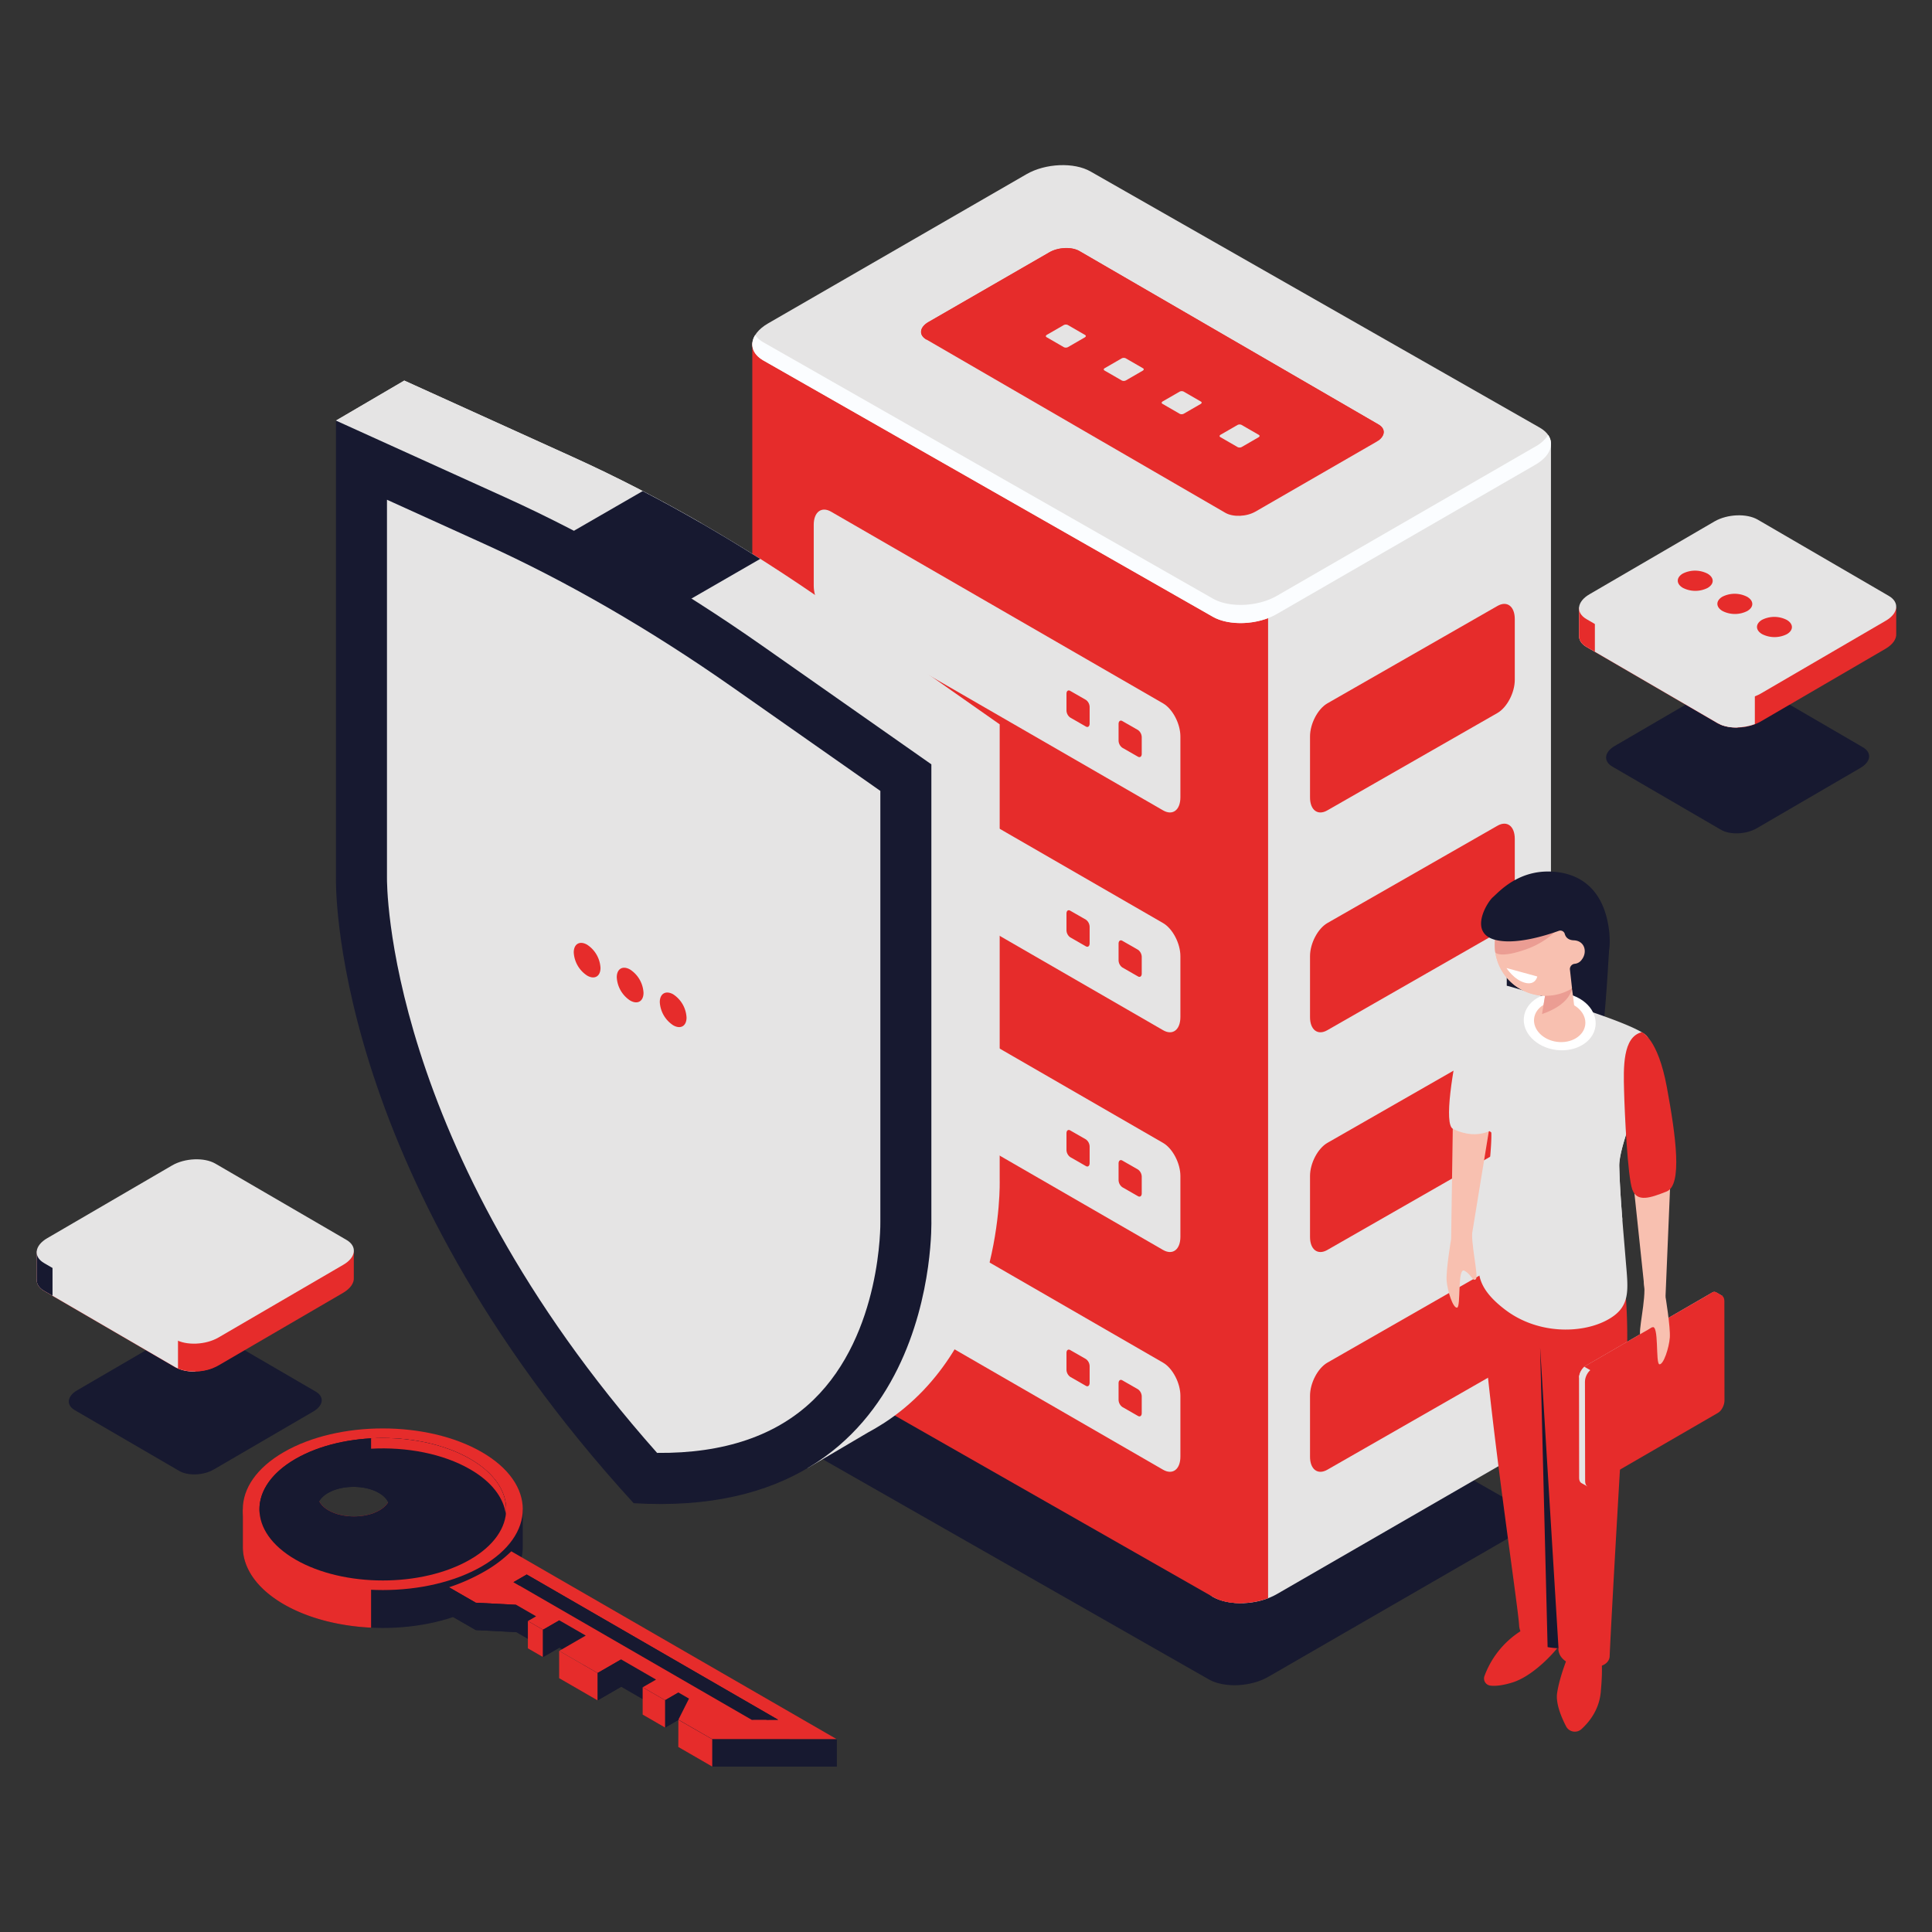 <svg id="Layer_1" data-name="Layer 1" xmlns="http://www.w3.org/2000/svg" viewBox="0 0 1080 1080"><rect x="0" y="0" width="1080" height="1080" fill="#333333" stroke="none"/><defs><style>.cls-1{fill:#171930;}.cls-2{fill:#e5e4e4;}.cls-3{fill:#e62c2b;}.cls-4{fill:#fbfdff;}.cls-5{fill:#f8c0b0;}.cls-6{fill:#fff;}.cls-7{fill:#eb9d93;}</style></defs><path class="cls-1" d="M675.6,938.72,441.46,805.21c-8.57-4.94-7.49-13.58,2.39-19.28l134.72-77.78c9.89-5.71,24.85-6.33,33.41-1.39L846.12,840.27c8.57,4.94,7.49,13.58-2.4,19.29L709,937.34C699.12,943.05,684.16,943.67,675.6,938.72Z"/><path class="cls-2" d="M867,795.33h0V248.71L649.69,191.84l-40-23.11c-9.19-5.31-25.24-4.64-35.84,1.48l-37.35,21.56-115.9-.06L454.9,719.39c-.26,3.59,1.74,7.05,6.15,9.6L677.91,892.62c9.19,5.3,25.23,4.64,35.84-1.49L858.27,807.7C864.39,804.16,867.34,799.59,867,795.33Z"/><path class="cls-3" d="M593,165.18a41.32,41.32,0,0,0-19.21,5l-37.35,21.56-115.9-.06V739.79c-.26,3.59,1.74,7.06,6.15,9.61L677.91,892.62c4.42,2.55,10.42,3.7,16.63,3.55l2.59-551.51Z"/><path class="cls-3" d="M680.22,893.75c7.92,3.39,19.38,3.21,28.65-.33V338.14H680.22Z"/><path class="cls-2" d="M677.91,344.73,426.73,201.5c-9.18-5.3-8-14.56,2.58-20.69L573.83,97.37c10.6-6.12,26.65-6.79,35.84-1.48L860.84,239.11c9.19,5.3,8,14.57-2.57,20.69L713.75,343.24C703.14,349.37,687.1,350,677.91,344.73Z"/><path class="cls-4" d="M858.27,249.64,713.75,333.08c-10.61,6.12-26.65,6.79-35.84,1.48L426.73,191.34a13.86,13.86,0,0,1-4.58-4.07c-3.16,5.08-1.72,10.59,4.58,14.23L677.91,344.73c9.19,5.3,25.23,4.64,35.84-1.49L858.27,259.8c8.24-4.76,10.75-11.4,7.16-16.62A20.15,20.15,0,0,1,858.27,249.64Z"/><path class="cls-3" d="M685,286.68,517.79,189.74c-4.3-2.48-3.76-6.81,1.2-9.68l67.63-39c5-2.87,12.47-3.18,16.77-.7l167.23,96.94c4.3,2.48,3.76,6.81-1.2,9.68L701.79,286C696.82,288.85,689.32,289.16,685,286.68Z"/><path class="cls-2" d="M594.74,194.1l-9.69-5.6c-.6-.34-.53-.94.16-1.34l9.36-5.4a2.58,2.58,0,0,1,2.32-.1l9.69,5.6c.59.34.52.94-.17,1.34l-9.35,5.4A2.58,2.58,0,0,1,594.74,194.1Z"/><path class="cls-2" d="M627.11,212.71l-9.69-5.59c-.6-.35-.52-1,.17-1.34l9.35-5.4a2.58,2.58,0,0,1,2.32-.1l9.69,5.59c.6.35.52.95-.16,1.34l-9.36,5.41A2.58,2.58,0,0,1,627.11,212.71Z"/><path class="cls-2" d="M659.48,231.33l-9.69-5.6c-.59-.34-.52-.94.17-1.34l9.36-5.4a2.58,2.58,0,0,1,2.32-.1l9.69,5.6c.59.34.52.94-.17,1.34l-9.36,5.4A2.58,2.58,0,0,1,659.48,231.33Z"/><path class="cls-2" d="M691.86,249.94l-9.69-5.59c-.6-.35-.52-.95.16-1.34l9.36-5.4a2.58,2.58,0,0,1,2.32-.1l9.69,5.59c.6.35.52,1-.17,1.34l-9.35,5.41A2.58,2.58,0,0,1,691.86,249.94Z"/><path class="cls-3" d="M517.79,189.74l.2.12a8.38,8.38,0,0,1,1-.69l67.63-39c5-2.87,12.47-3.18,16.77-.69l167,96.82c4-2.84,4.17-6.7.2-9L603.39,140.32c-4.3-2.48-11.81-2.17-16.77.7l-67.63,39C514,182.93,513.49,187.26,517.79,189.74Z"/><path class="cls-2" d="M650.16,453,464.57,345.87c-5.35-3.09-9.69-11.38-9.69-18.51v-34c0-7.14,4.34-10.42,9.69-7.33L650.16,393.19c5.35,3.09,9.69,11.37,9.69,18.51v34C659.85,452.83,655.51,456.11,650.16,453Z"/><path class="cls-3" d="M636.13,423l-8.73-5a5.07,5.07,0,0,1-2.11-4v-9.32c0-1.56,1-2.27,2.11-1.6l8.73,5a5.07,5.07,0,0,1,2.11,4v9.32C638.24,422.93,637.29,423.64,636.13,423Z"/><path class="cls-3" d="M607,406.13l-8.72-5a5,5,0,0,1-2.11-4v-9.32c0-1.55.94-2.27,2.11-1.59l8.72,5a5,5,0,0,1,2.11,4v9.31C609.07,406.09,608.13,406.8,607,406.13Z"/><path class="cls-2" d="M650.16,575.88,464.57,468.72c-5.35-3.09-9.69-11.37-9.69-18.51v-34c0-7.13,4.34-10.41,9.69-7.32L650.16,516c5.35,3.09,9.69,11.38,9.69,18.51v34C659.85,575.69,655.51,579,650.16,575.88Z"/><path class="cls-3" d="M636.13,545.82l-8.73-5a5.07,5.07,0,0,1-2.11-4v-9.32c0-1.55,1-2.27,2.11-1.59l8.73,5a5.07,5.07,0,0,1,2.11,4v9.31C638.24,545.78,637.29,546.49,636.13,545.82Z"/><path class="cls-3" d="M607,529l-8.72-5a5,5,0,0,1-2.11-4v-9.32c0-1.55.94-2.27,2.11-1.59l8.72,5a5.06,5.06,0,0,1,2.11,4v9.31C609.07,528.94,608.13,529.65,607,529Z"/><path class="cls-2" d="M650.16,698.73,464.57,591.57c-5.35-3.09-9.69-11.37-9.69-18.51v-34c0-7.13,4.34-10.41,9.69-7.32L650.16,638.89c5.35,3.09,9.69,11.38,9.69,18.51v34C659.85,698.54,655.51,701.82,650.16,698.73Z"/><path class="cls-3" d="M636.13,668.67l-8.73-5a5.07,5.07,0,0,1-2.11-4v-9.32c0-1.55,1-2.27,2.11-1.59l8.73,5a5.09,5.09,0,0,1,2.11,4v9.31C638.24,668.63,637.29,669.34,636.13,668.67Z"/><path class="cls-3" d="M607,651.83l-8.72-5a5.06,5.06,0,0,1-2.11-4v-9.31c0-1.56.94-2.27,2.11-1.6l8.72,5a5.06,5.06,0,0,1,2.11,4v9.32C609.07,651.79,608.13,652.51,607,651.83Z"/><path class="cls-2" d="M650.16,821.58,464.57,714.43c-5.35-3.09-9.69-11.38-9.69-18.52v-34c0-7.13,4.34-10.41,9.69-7.32L650.16,761.74c5.35,3.09,9.69,11.38,9.69,18.51v34C659.85,821.39,655.51,824.67,650.16,821.58Z"/><path class="cls-3" d="M636.13,791.52l-8.73-5a5.09,5.09,0,0,1-2.11-4v-9.31c0-1.56,1-2.27,2.11-1.6l8.73,5a5.09,5.09,0,0,1,2.11,4v9.32C638.24,791.48,637.29,792.19,636.13,791.52Z"/><path class="cls-3" d="M607,774.68l-8.72-5a5.06,5.06,0,0,1-2.11-4V756.3c0-1.56.94-2.27,2.11-1.6l8.72,5a5,5,0,0,1,2.11,4v9.32C609.07,774.64,608.13,775.36,607,774.68Z"/><path class="cls-3" d="M742,453l95.08-54.43c5.35-3.09,9.69-11.38,9.69-18.51v-34c0-7.13-4.34-10.41-9.69-7.32L742,393.19c-5.35,3.09-9.69,11.37-9.69,18.51v34C732.28,452.83,736.62,456.11,742,453Z"/><path class="cls-3" d="M742,575.88l95.08-54.44c5.35-3.09,9.69-11.38,9.69-18.51v-34c0-7.14-4.34-10.42-9.69-7.33L742,516c-5.35,3.09-9.69,11.38-9.69,18.51v34C732.28,575.69,736.62,579,742,575.88Z"/><path class="cls-3" d="M742,698.73l95.08-54.44c5.35-3.09,9.69-11.38,9.69-18.51v-34c0-7.14-4.34-10.42-9.69-7.33L742,638.89c-5.35,3.09-9.69,11.38-9.69,18.51v34C732.28,698.54,736.62,701.82,742,698.73Z"/><path class="cls-3" d="M742,821.58l95.08-54.44c5.35-3.09,9.69-11.38,9.69-18.51v-34c0-7.14-4.34-10.41-9.69-7.33L742,761.74c-5.35,3.09-9.69,11.38-9.69,18.51v34C732.28,821.39,736.62,824.67,742,821.58Z"/><path class="cls-2" d="M558.83,659.75V404.91l-94.59-66.33c-47.75-33.49-95.91-61.29-143.66-82.94L226,212.74,187.8,235.11l42.27,30.64v199.5s-5.19,162.62,166.41,350.29c22.08,1.35,41.21-.28,57.82-4.12l-2.85,9.24,33.6-19.8q4.35-2.34,8.36-4.91l.48-.28h0C561.64,751.83,558.83,659.75,558.83,659.75Z"/><path class="cls-2" d="M392.22,292.56q-35.87-20.7-71.63-36.92L226,212.74,187.8,235.11l42.27,30.64V386.18Z"/><path class="cls-1" d="M359.27,274.52l-79.71,46,65.66,37.91,79.74-46Q392.13,291.62,359.27,274.52Z"/><path class="cls-1" d="M520.64,682.12V427.27l-94.59-66.33C378.3,327.46,330.14,299.65,282.39,278L187.8,235.11V490s-5.19,162.63,166.42,350.3C525.83,850.73,520.64,682.12,520.64,682.12Z"/><path class="cls-2" d="M454.71,782.54c-20.65,20-50,30-87.39,29.64-152.59-171.9-151-319.94-151-321.32V279.36L270.62,304c46.06,20.88,92.84,47.9,139.05,80.31l82.45,57.81V683C492.15,683.61,493,745.44,454.71,782.54Z"/><path class="cls-3" d="M368.83,560.19a16.52,16.52,0,0,0,7.48,12.94c4.13,2.39,7.47.46,7.47-4.31a16.52,16.52,0,0,0-7.47-13C372.18,553.49,368.83,555.42,368.83,560.19Z"/><path class="cls-3" d="M344.78,546.3a16.52,16.52,0,0,0,7.48,13c4.13,2.38,7.47.45,7.47-4.32A16.51,16.51,0,0,0,352.26,542C348.13,539.6,344.78,541.54,344.78,546.3Z"/><path class="cls-3" d="M320.73,532.42a16.52,16.52,0,0,0,7.48,12.94c4.13,2.39,7.47.46,7.47-4.31a16.52,16.52,0,0,0-7.47-12.95C324.08,525.72,320.73,527.65,320.73,532.42Z"/><path class="cls-1" d="M100.22,822.28l-58.43-34c-4.93-2.85-4.31-7.82,1.38-11.11l55.69-32.44c5.69-3.29,14.31-3.65,19.24-.8l58.42,34c4.93,2.85,4.31,7.82-1.38,11.11l-55.69,32.45C113.76,824.77,105.15,825.13,100.22,822.28Z"/><path class="cls-3" d="M197.78,714.23h0V699.56l-77.95,0,.54,0c-6.19-3.57-17-3.12-24.13,1l2.31-1-78,0v15.66c-.17,2.42,1.17,4.75,4.14,6.47l73.27,42.63c6.19,3.57,17,3.12,24.13-1l69.84-40.69C196,720.18,198,717.1,197.78,714.23Z"/><path class="cls-2" d="M109.17,697.1a27.86,27.86,0,0,0-12.93,3.39l2.31-1-78,0v15.66c-.17,2.42,1.17,4.75,4.14,6.47l73.27,42.63a22,22,0,0,0,11.2,2.39Z"/><path class="cls-1" d="M29.36,699.49H20.53v15.66c-.17,2.42,1.17,4.75,4.14,6.47l4.69,2.7Z"/><path class="cls-3" d="M99.5,765c5.33,2.28,13,2.16,19.28-.22V744.28H99.5Z"/><path class="cls-2" d="M97.94,748.71,24.67,706.08c-6.18-3.57-5.4-9.81,1.74-13.93l69.83-40.69c7.14-4.12,17.94-4.57,24.13-1l73.27,42.63c6.18,3.57,5.41,9.81-1.73,13.93l-69.84,40.69C114.93,751.83,104.13,752.28,97.94,748.71Z"/><path class="cls-2" d="M96.81,689a15.25,15.25,0,0,1-13.8-.07c-3.8-2.22-3.79-5.79,0-8a15.25,15.25,0,0,1,13.8.07C100.65,683.2,100.63,686.76,96.81,689Z"/><path class="cls-2" d="M119,701.87a15.22,15.22,0,0,1-13.8-.06c-3.8-2.22-3.79-5.79,0-8a15.25,15.25,0,0,1,13.8.07C122.79,696.12,122.77,699.69,119,701.87Z"/><path class="cls-2" d="M141.09,714.8a15.25,15.25,0,0,1-13.8-.07c-3.8-2.21-3.78-5.78,0-8a15.22,15.22,0,0,1,13.8.06C144.93,709.05,144.91,712.62,141.09,714.8Z"/><path class="cls-1" d="M899.78,525.37s-1.53,31.59-3.94,52.83-53.55-16.31-53.55-16.31V537.71Z"/><path class="cls-3" d="M872.54,918.5c-.77,1.92-14,18-27.27,22.08-5.76,1.75-9.64,2-12.17,1.68a4,4,0,0,1-3.27-5.35,50.37,50.37,0,0,1,25.42-28C877.72,897.75,872.54,918.5,872.54,918.5Z"/><path class="cls-3" d="M877,924.69s-5,11.72-6.53,21.51c-.94,6,2.34,13.74,5,18.88a5.51,5.51,0,0,0,8.59,1.49c4.33-3.93,9.84-10.76,10.76-20.56,1.53-16.52,0-19.4,0-19.4Z"/><path class="cls-3" d="M908.88,725.08a313.73,313.73,0,0,1,0,43.87c-1.73,23-7.92,130.82-9.07,156.75,0,0,.57,7.85-14.62,6.12s-14-10.44-14-10.44-21.34-.29-22-12.87S827.35,758.3,827.35,708.82Z"/><polygon class="cls-5" points="834.69 617.54 822.39 692.81 811.19 692.62 812.22 623.64 834.69 617.54"/><path class="cls-2" d="M839.85,550.89s-16.61-.43-22.39,23.57-10.3,54.06-5.27,56.56c15.09,7.49,24.64-1.28,24.64-1.28Z"/><path class="cls-2" d="M834.88,551.91a13.61,13.61,0,0,1,9-.49C858,555.48,911.2,571.09,920,578.59c10.13,8.66-15.2,57.31-14.83,73.27s2.16,34.76,3.57,52.1,3.32,26.85-10.87,34.23-38.4,7.71-56.53-6.1-14.84-23.27-14.09-33.3,6.93-53.4,6.4-65.71A46.62,46.62,0,0,1,822.5,620.3c-4.73-8.07,3.62-22.91,7.09-32.55s-2-20.67-.88-28.54C829.26,555.16,831.85,553.17,834.88,551.91Z"/><path class="cls-6" d="M851.89,568.5c-1.12,8.76,6.92,17,18,18.42s20.89-4.54,22-13.3-6.92-17-18-18.43S853,559.73,851.89,568.5Z"/><path class="cls-5" d="M857.59,569.23c-.8,6.26,4.94,12.16,12.83,13.17s14.94-3.25,15.74-9.51-4.94-12.16-12.83-13.17S858.39,563,857.59,569.23Z"/><path class="cls-5" d="M865.43,548.66s9.61-7.9,11.49-3.9,3.44,21.17,3.44,21.17l-19.07,5.13,2.9-17.4S860.37,550.43,865.43,548.66Z"/><path class="cls-5" d="M835.62,529.85a28.48,28.48,0,1,0,26.75-30.11A28.49,28.49,0,0,0,835.62,529.85Z"/><path class="cls-7" d="M878.25,549.74c.17.9.33,1.86.49,2.84-1.92,9.91-16.74,14.25-16.74,14.25l2.19-13.17s-1.8-1.52-1.29-3C868.76,548.76,876.14,547.12,878.25,549.74Z"/><path class="cls-5" d="M835.62,529.85a28.48,28.48,0,1,0,26.75-30.11A28.49,28.49,0,0,0,835.62,529.85Z"/><polygon class="cls-5" points="934.22 648.71 931.03 724.92 919.89 726.07 912.64 657.47 934.22 648.71"/><path class="cls-2" d="M897.6,642.34c3.69-16.27,11-52.22,11-52.22l3.12,35.76c-3.59,10.6-6.68,20.34-6.55,26,.21,9.36.93,19.71,1.76,30.17v0S893.92,658.62,897.6,642.34Z"/><path class="cls-3" d="M917.84,577s8.91,3.41,13.95,30.77,8.81,54.78-.18,58.31-16.5,6.19-19.14-1.13-4.28-42.59-4.61-55.27S907,579.53,917.84,577Z"/><path class="cls-1" d="M871.22,921.38a43.37,43.37,0,0,1-6.1-.64h0l-4.18-167.52Z"/><path class="cls-2" d="M887.34,830.88l5.93-7.74,62.34-36.09c2-1.16,3.62-4.26,3.61-6.92l-.05-51,3.58-4.68-3.36-1.95h0a2.27,2.27,0,0,0-2.44.15l-70.65,40.9c-2,1.16-3.62,4.26-3.61,6.92l.06,55.59c0,1.5.51,2.54,1.32,3h0Z"/><path class="cls-3" d="M930.45,801.62l4.43-2.57,24.31-42.23,0-27.73,3.58-4.68-3.36-1.95h0a2.27,2.27,0,0,0-2.44.15l-70.65,40.9a7.3,7.3,0,0,0-2.66,3.11Z"/><path class="cls-3" d="M961.16,726.49l1.59-2.08-3.36-1.95h0a2.27,2.27,0,0,0-2.44.15l-1.25.72Z"/><path class="cls-2" d="M885.65,764a9,9,0,0,0-2.95,5.95l6.9,4,3.31-5.75Z"/><path class="cls-3" d="M889.65,765.46l70.65-40.91c2-1.15,3.62.07,3.63,2.74l.06,55.58c0,2.67-1.62,5.77-3.62,6.92L889.72,830.7c-2,1.15-3.62-.07-3.62-2.74L886,772.38C886,769.71,887.66,766.62,889.65,765.46Z"/><path class="cls-5" d="M930.94,724.28s2.95,17.79,2.5,23.48-3.49,15.1-5.8,14.9-.08-22.91-4.15-20.65-4.49,6.14-6.33,4.77,3.21-20.78,1.86-29.2S930.94,724.28,930.94,724.28Z"/><path class="cls-5" d="M811.19,692.62s-3,17.78-2.5,23.48,3.49,15.1,5.8,14.9.08-22.91,4.15-20.65,4.49,6.14,6.33,4.77-3.21-20.78-1.87-29.2S811.19,692.62,811.19,692.62Z"/><path class="cls-7" d="M853.12,530.66c-14.29,5.07-17.07,2-17.21,1.81-.13-.86-.23-1.73-.29-2.62a28.6,28.6,0,0,1,1-9.1l37.07-5S867.78,525.45,853.12,530.66Z"/><path class="cls-1" d="M834.6,501.48c3.37-2.89,15.51-17.16,37.28-13.79,13.6,2.11,25.06,11.38,27.61,32.55,1.71,14.26-3.52,28.31-13.16,38.69a10.7,10.7,0,0,1-1.55-.78c-5.45-3.59-6-5.56-6-5.58l-1.2-10.8a3,3,0,0,1,2.71-3,5.41,5.41,0,0,0,4-2.43c3.13-4.09,1.68-10.46-4.57-10.7-3.27-.13-4.53-1.9-5-3.55a2.56,2.56,0,0,0-3.34-1.74c-7.11,2.57-24.64,8.12-35.92,4.93C821,521.2,831.23,504.36,834.6,501.48Z"/><path class="cls-6" d="M850.83,543.52l-8.71-2.39s4.16,6.54,10.23,8.21,7-3.48,7-3.48Z"/><polygon class="cls-3" points="916.13 746.23 923.55 741.98 920.76 746.53 917.01 747.92 916.13 746.23"/><path class="cls-1" d="M292.23,864.83V843.67L286,847.19c-3.82-5.18-9.36-10-16.69-14.27-30.55-17.64-80.09-17.64-110.65,0-8.47,4.89-14.59,10.63-18.36,16.74l-4.55-6v21.16c0,11.57,7.62,23.15,22.91,32,30.56,17.64,80.1,17.64,110.66,0C284.61,888,292.25,876.4,292.23,864.83ZM211.82,851c-7.85,4.54-20.59,4.54-28.45,0s-7.86-11.89,0-16.43,20.6-4.54,28.45,0S219.68,846.5,211.82,851Z"/><path class="cls-3" d="M207.44,881.5l-33.77-16.64-30-19.82a38.18,38.18,0,0,0-3.37,4.62l-4.55-6v21.16c0,11.57,7.62,23.15,22.91,32,13.61,7.85,31,12.2,48.78,13.06Z"/><path class="cls-3" d="M269.31,811.73c-30.55-17.64-80.09-17.64-110.65,0s-30.55,46.25,0,63.89,80.1,17.64,110.66,0S299.87,829.37,269.31,811.73Zm-57.22,32.55c-7.86,4.53-20.6,4.53-28.46,0s-7.85-11.89,0-16.43,20.6-4.54,28.46,0S220,839.74,212.09,844.28Z"/><path class="cls-1" d="M227.44,822.9H185a110.18,110.18,0,0,0-11.31,3.24v36h53.77ZM211.82,851c-7.85,4.54-20.59,4.54-28.45,0s-7.86-11.89,0-16.43,20.6-4.54,28.45,0S219.68,846.5,211.82,851Z"/><path class="cls-1" d="M262.75,815.52c-26.93-15.55-70.6-15.55-97.53,0s-26.93,40.76,0,56.31,70.6,15.55,97.54,0S289.69,831.07,262.75,815.52Zm-50.66,28.76c-7.86,4.53-20.6,4.53-28.46,0s-7.85-11.89,0-16.43,20.6-4.54,28.46,0S220,839.74,212.09,844.28Z"/><path class="cls-1" d="M165.22,821.36c26.93-15.55,70.6-15.55,97.53,0,12.18,7,18.84,16,20,25.24,1.41-11.14-5.24-22.56-20-31.08-26.93-15.55-70.6-15.55-97.53,0-14.75,8.52-21.4,19.93-20,31.07C146.39,837.4,153,828.39,165.22,821.36Z"/><path class="cls-1" d="M285.82,882.48a73.13,73.13,0,0,1-15.14,11.36A107.88,107.88,0,0,1,251,902.59l15,8.63,22.54,1.16,11.15,6.44-4.55,2.63,8.44,4.87,9.11-5.26,14.75,8.52-14.82,8.55,10.89,6.29,10.56,6.1,13.17-7.6,19.5,11.26-7.44,4.3,12.53,7.24,7.44-4.3,5.88,3.39-5.92,11.78,19,10.95H467.8Z"/><path class="cls-3" d="M285.82,867.19a73.13,73.13,0,0,1-15.14,11.36A107.88,107.88,0,0,1,251,887.3l15,8.63,22.54,1.16,11.15,6.44-4.55,2.63,8.44,4.87,9.11-5.25,14.75,8.51-14.82,8.56,10.89,6.28,10.56,6.1,13.17-7.6,19.5,11.27-7.44,4.29,12.53,7.24,7.44-4.3,5.88,3.4-5.92,11.78,19,10.94H467.8Z"/><rect class="cls-1" x="398.14" y="972.25" width="69.66" height="15.29"/><polygon class="cls-1" points="371.78 965.72 371.78 950.43 379.22 946.13 379.22 961.42 371.78 965.72"/><polygon class="cls-3" points="359.25 943.2 359.25 958.48 371.78 965.72 371.78 950.43 359.25 943.2"/><polygon class="cls-1" points="347.19 927.63 347.19 942.92 334.02 950.52 334.02 935.23 347.19 927.63"/><polygon class="cls-3" points="312.57 922.85 312.57 938.13 334.02 950.52 334.02 935.23 312.57 922.85"/><polygon class="cls-3" points="379.22 961.42 379.18 976.59 398.14 987.54 398.14 972.25 379.22 961.42"/><polygon class="cls-3" points="303.53 911.03 303.53 926.32 295.09 921.45 295.09 906.16 303.53 911.03"/><polygon class="cls-1" points="265.95 895.93 265.95 911.22 288.49 912.38 288.49 897.09 265.95 895.93"/><polygon class="cls-1" points="420.26 961.42 287.03 884.43 294.44 880.16 434.99 961.37 420.26 961.42"/><polygon class="cls-1" points="294.44 883.86 428.61 961.39 434.99 961.37 294.44 880.16 287.03 884.43 290.24 886.28 294.44 883.86"/><polygon class="cls-1" points="265.95 911.22 265.95 895.93 250.99 887.3 250.99 902.59 265.95 911.22"/><polygon class="cls-1" points="312.64 905.77 312.64 921.06 303.53 926.32 303.53 911.03 312.64 905.77"/><path class="cls-3" d="M262.75,815.52C247.62,806.78,227.2,803,207.44,804v5.84c19.76-1.09,40.18,2.74,55.31,11.48,12.18,7,18.84,16,20,25.24C284.16,835.45,277.51,824,262.75,815.52Z"/><path class="cls-1" d="M962.05,463.86l-60.77-35.35c-5.13-3-4.48-8.14,1.44-11.56l57.91-33.74c5.93-3.42,14.88-3.79,20-.83l60.77,35.36c5.13,3,4.48,8.13-1.44,11.55L982.05,463C976.13,466.45,967.17,466.82,962.05,463.86Z"/><path class="cls-3" d="M1060,354.24h0V339.56l-78,0,.54,0c-6.19-3.57-17-3.12-24.13,1l2.31-1-78,0v15.66c-.18,2.42,1.17,4.75,4.14,6.47l73.27,42.63c6.19,3.57,17,3.12,24.13-1l69.83-40.69C1058.21,360.19,1060.2,357.11,1060,354.24Z"/><path class="cls-2" d="M971.36,337.11a27.86,27.86,0,0,0-12.93,3.39l2.31-1-78,0v15.66c-.18,2.42,1.17,4.75,4.14,6.47l73.27,42.63a21.91,21.91,0,0,0,11.2,2.39Z"/><path class="cls-3" d="M891.55,339.5h-8.83v15.66c-.18,2.42,1.17,4.75,4.14,6.47l4.69,2.7Z"/><path class="cls-2" d="M961.68,405c5.34,2.28,13.05,2.15,19.29-.22V384.29H961.68Z"/><path class="cls-2" d="M960.13,388.72l-73.27-42.63c-6.18-3.57-5.41-9.81,1.73-13.93l69.84-40.69c7.14-4.12,17.94-4.57,24.13-1l73.27,42.63c6.18,3.57,5.4,9.81-1.74,13.93l-69.83,40.69C977.12,391.84,966.32,392.29,960.13,388.72Z"/><path class="cls-3" d="M954.53,328.68a15.25,15.25,0,0,1-13.8-.07c-3.8-2.22-3.78-5.79,0-8a15.25,15.25,0,0,1,13.8.07C958.37,322.93,958.36,326.49,954.53,328.68Z"/><path class="cls-3" d="M976.67,341.6a15.22,15.22,0,0,1-13.8-.06c-3.8-2.22-3.78-5.79,0-8a15.25,15.25,0,0,1,13.8.07C980.51,335.86,980.5,339.42,976.67,341.6Z"/><path class="cls-3" d="M998.82,354.53a15.3,15.3,0,0,1-13.81-.06c-3.8-2.22-3.78-5.79,0-8a15.25,15.25,0,0,1,13.8.06C1002.66,348.78,1002.64,352.35,998.82,354.53Z"/></svg>